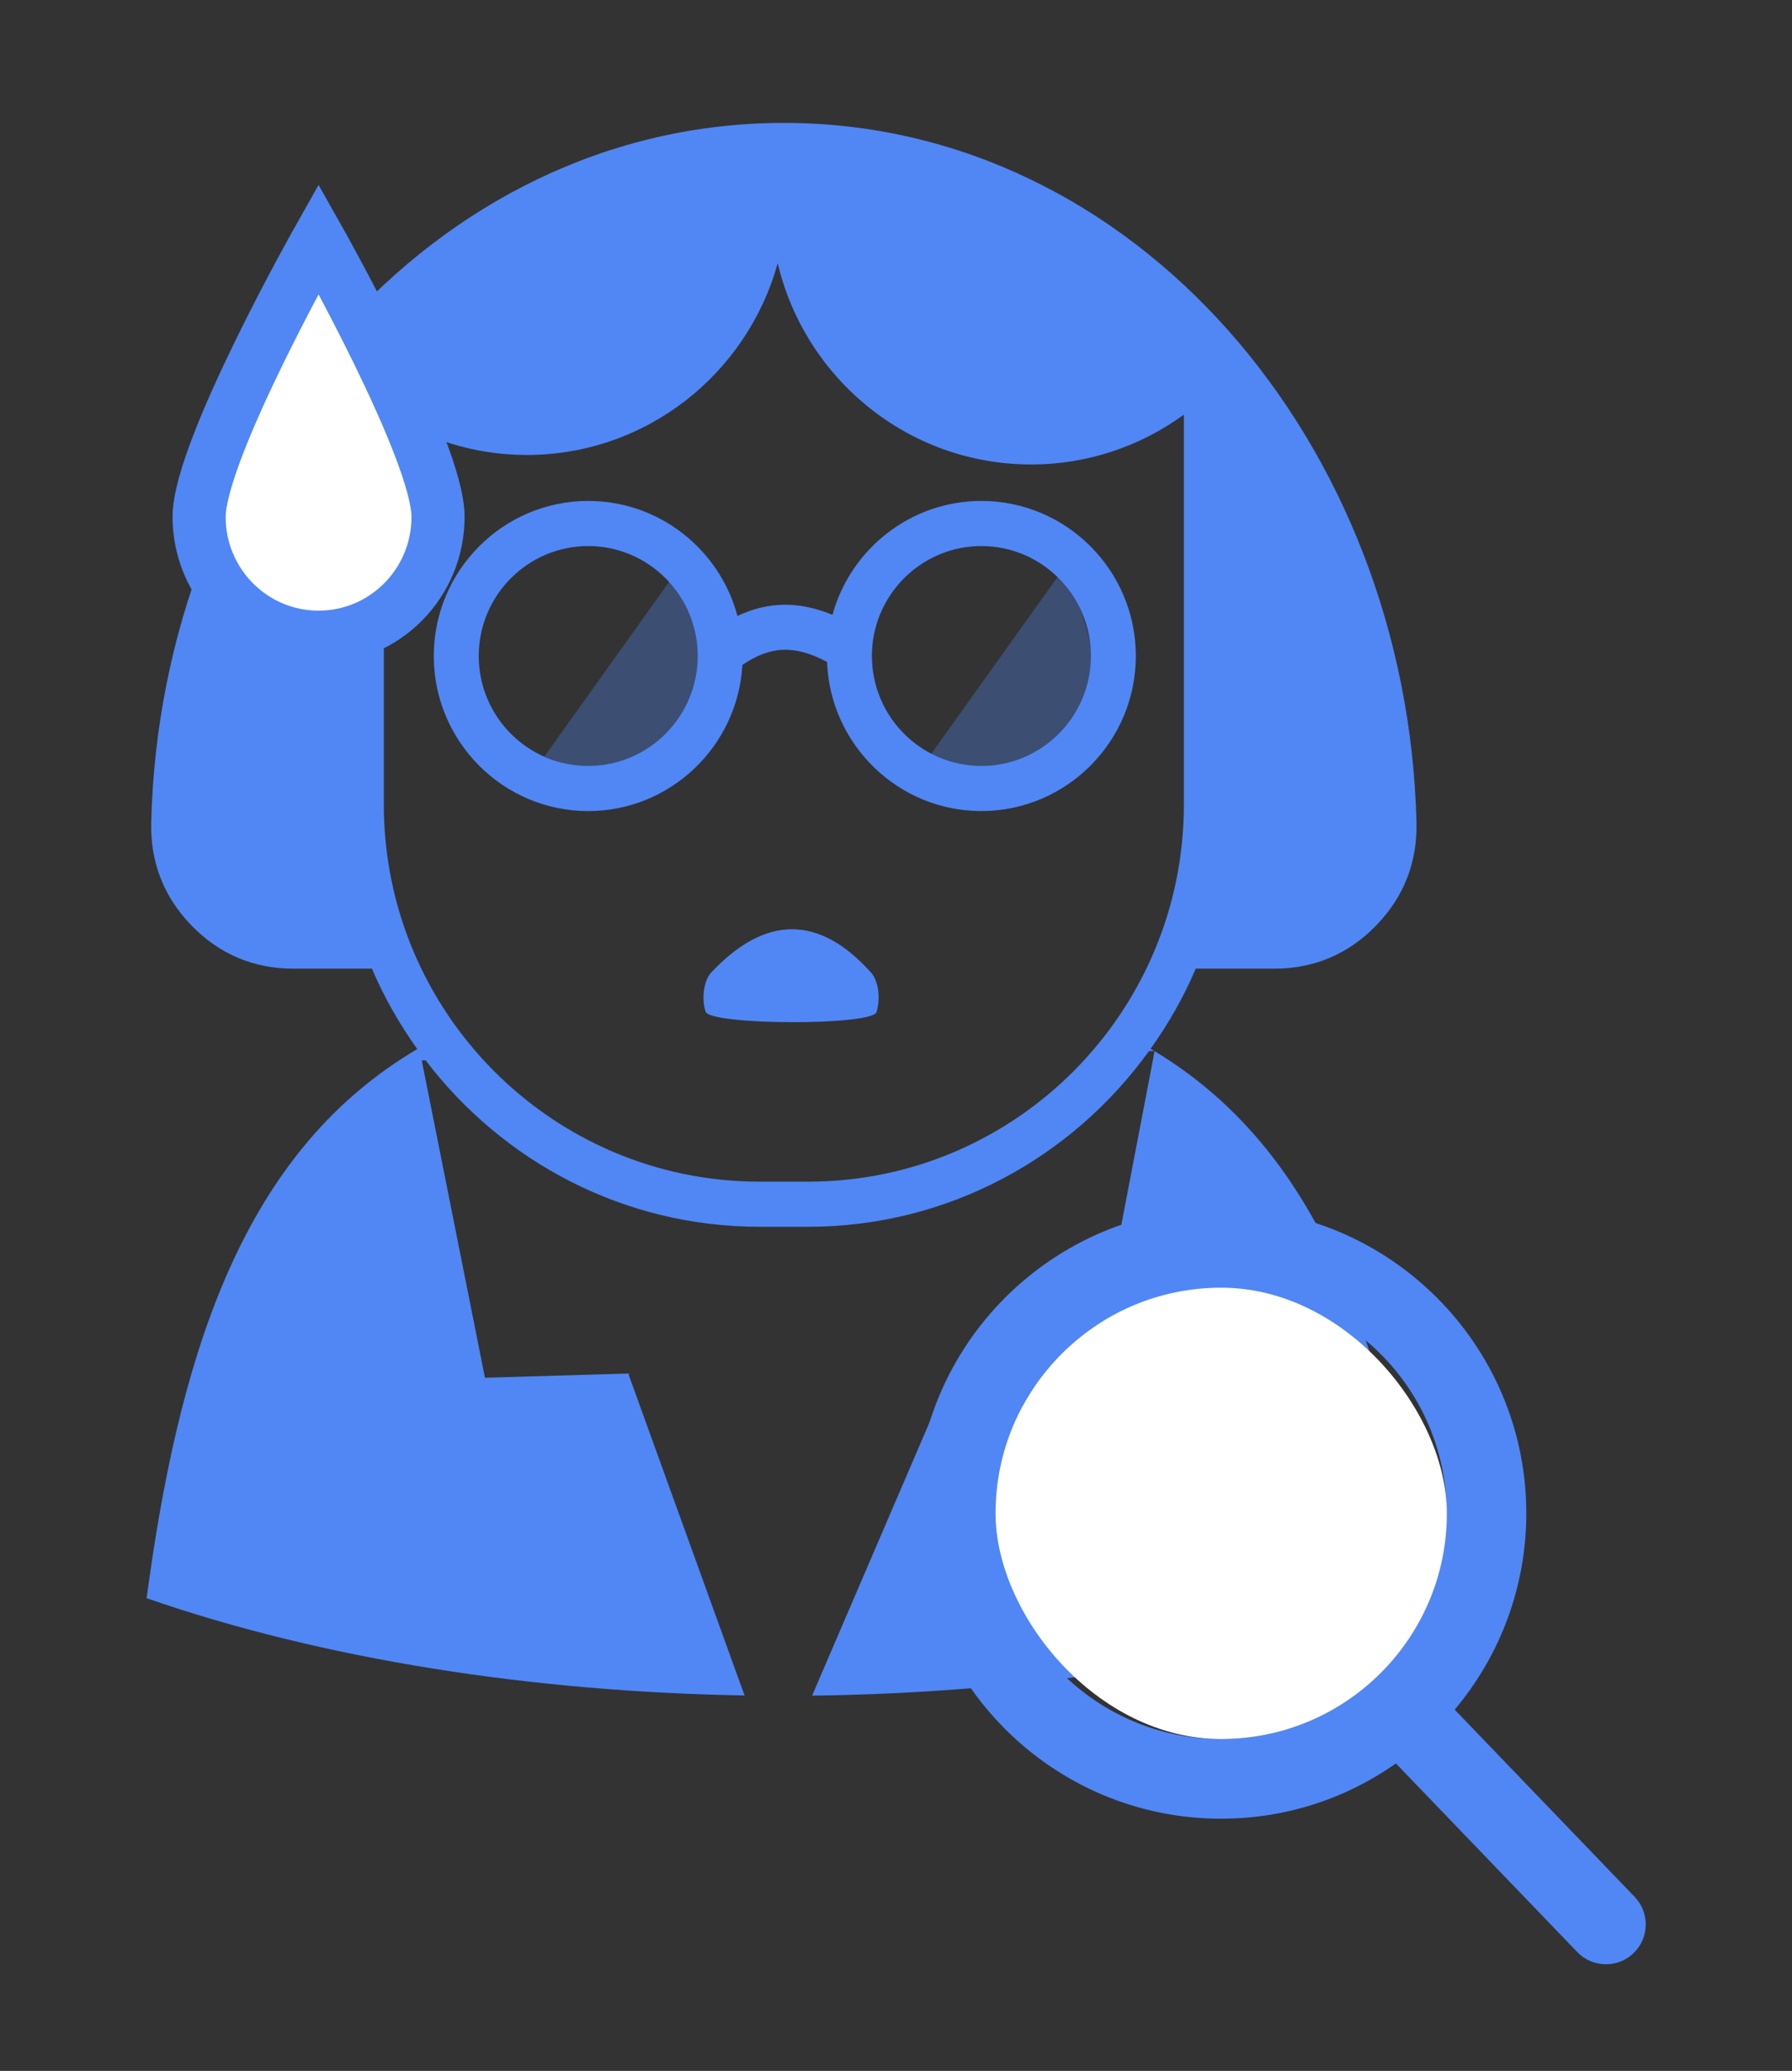 <?xml version="1.0" encoding="UTF-8"?>
<svg width="135px" height="156px" viewBox="0 0 135 156" version="1.1" xmlns="http://www.w3.org/2000/svg" xmlns:xlink="http://www.w3.org/1999/xlink">
    <rect x="0" y="0" width="135" height="156" fill="#333333" stroke="none"/>
    <!-- Generator: Sketch 46.2 (44496) - http://www.bohemiancoding.com/sketch -->
    <title>Artboard</title>
    <desc>Created with Sketch.</desc>
    <defs></defs>
    <g id="Page-1" stroke="none" stroke-width="1" fill="none" fill-rule="evenodd">
        <g id="Artboard">
            <g id="Group-3" transform="translate(11, 9)">
                <g id="Group">
                    <g id="evasmomlogo" fill="#5087F5">
                        <g id="EvasMom">
                            <g id="Page-1">
                                <g id="Sign-up-2">
                                    <g id="EvasMom">
                                        <g id="EvaLogo">
                                            <path d="M95.965,110.695 C93.37,92.005 88.436,77.709 75.982,70.184 L70.857,96.928 L59.547,96.928 L50.179,118.73 C66.385,118.533 82.49,116.102 96.062,111.387 L95.965,110.695 Z" id="Shape"></path>
                                            <path d="M75.555,70.179 L75.965,70.174 C75.872,70.118 75.77,70.07 75.674,70.016 C77.009,68.136 78.171,66.121 79.08,63.969 L84.996,63.969 C87.993,63.969 90.571,62.876 92.664,60.724 C94.757,58.572 95.783,55.954 95.71,52.947 C95.012,24.386 74.487,0.258 48.049,0.258 C21.613,0.258 1.087,24.386 0.392,52.947 C0.317,55.956 1.343,58.572 3.434,60.724 C5.528,62.878 8.107,63.969 11.104,63.969 L17.021,63.969 C17.932,66.125 19.095,68.142 20.433,70.026 C7.863,77.439 2.787,91.635 0.188,110.348 L0.043,111.389 C13.383,116.023 29.166,118.445 45.091,118.717 L36.328,94.465 L25.534,94.784 L20.771,70.879 L21.064,70.876 C26.86,78.479 35.962,83.412 46.214,83.412 L49.886,83.412 C60.446,83.412 69.792,78.178 75.555,70.179 Z M49.888,80.013 L46.215,80.013 C30.61,80.013 17.915,67.265 17.915,51.598 L17.915,22.022 C21.008,24.063 24.698,25.272 28.675,25.272 C37.701,25.272 45.286,19.152 47.588,10.826 C49.642,19.514 57.4,25.988 66.683,25.988 C70.985,25.988 74.954,24.587 78.188,22.234 L78.188,51.598 C78.188,67.265 65.493,80.013 49.888,80.013 Z" id="Shape"></path>
                                            <path d="M42.164,61.756 C41.836,62.784 42.016,64.115 42.566,64.729 C44.519,66.91 46.509,68.001 48.526,68.001 C50.534,68.001 52.564,66.919 54.604,64.752 C55.161,64.163 55.358,62.838 55.041,61.799 C54.726,60.756 42.492,60.726 42.164,61.756 Z" id="Shape" transform="translate(48.596, 64.5) rotate(180) translate(-48.596, -64.5) "></path>
                                            <path d="M62.933,28.735 C57.59,28.735 53.072,32.372 51.716,37.312 C49.192,36.275 46.874,36.299 44.556,37.4 C43.229,32.415 38.691,28.735 33.314,28.735 C26.899,28.735 21.679,33.975 21.679,40.416 C21.679,46.857 26.899,52.097 33.314,52.097 C39.504,52.097 44.581,47.217 44.929,41.087 C47.072,39.637 48.875,39.573 51.305,40.863 C51.544,47.098 56.665,52.096 62.931,52.096 C69.346,52.096 74.568,46.855 74.568,40.414 C74.568,33.973 69.348,28.735 62.933,28.735 Z M33.314,48.698 C28.765,48.698 25.065,44.982 25.065,40.416 C25.065,35.85 28.766,32.134 33.314,32.134 C37.862,32.134 41.563,35.85 41.563,40.416 C41.563,44.982 37.863,48.698 33.314,48.698 Z M62.933,48.698 C58.385,48.698 54.686,44.982 54.686,40.416 C54.686,40.287 54.689,40.159 54.693,40.032 C54.696,39.993 54.699,39.954 54.699,39.916 C54.957,35.582 58.551,32.134 62.933,32.134 C67.484,32.134 71.184,35.85 71.184,40.416 C71.184,44.982 67.484,48.698 62.933,48.698 Z" id="Shape"></path>
                                        </g>
                                    </g>
                                </g>
                            </g>
                        </g>
                    </g>
                    <g id="water" transform="translate(4, 9)" stroke="#5087F5" stroke-width="4" fill="#FFFFFF" fill-rule="nonzero">
                        <path d="M0,20.939 C0,15.935 9,0 9,0 C9,0 18,15.935 18,20.939 C18,25.943 13.971,30 9,30 C4.029,30 0,25.943 0,20.939 Z" id="Shape"></path>
                    </g>
                    <path d="M40,34 L30,48 C35.333,50 39,49.333 41,46 C43,42.667 42.667,38.667 40,34 Z" id="Path-11" fill="#5087F5" opacity="0.32"></path>
                    <path d="M69,34 L59,48 C64.333,50 68,49.333 70,46 C72,42.667 71.667,38.667 69,34 Z" id="Path-11-Copy" fill="#5087F5" opacity="0.32"></path>
                </g>
                <g id="Group-2" transform="translate(57, 82)">
                    <g id="search-(2)" fill-rule="nonzero" fill="#5087F5">
                        <path d="M55.146,51.887 L41.588,37.786 C45.074,33.642 46.984,28.428 46.984,23 C46.984,10.318 36.666,0 23.984,0 C11.302,0 0.984,10.318 0.984,23 C0.984,35.682 11.302,46 23.984,46 C28.745,46 33.282,44.564 37.161,41.838 L50.822,56.046 C51.393,56.639 52.161,56.966 52.984,56.966 C53.763,56.966 54.502,56.669 55.063,56.129 C56.255,54.982 56.293,53.08 55.146,51.887 Z M23.984,6 C33.358,6 40.984,13.626 40.984,23 C40.984,32.374 33.358,40 23.984,40 C14.61,40 6.984,32.374 6.984,23 C6.984,13.626 14.61,6 23.984,6 Z" id="Shape"></path>
                    </g>
                    <rect id="Rectangle-38" fill="#FFFFFF" x="7" y="6" width="34" height="34" rx="17"></rect>
                </g>
            </g>
        </g>
    </g>
</svg>